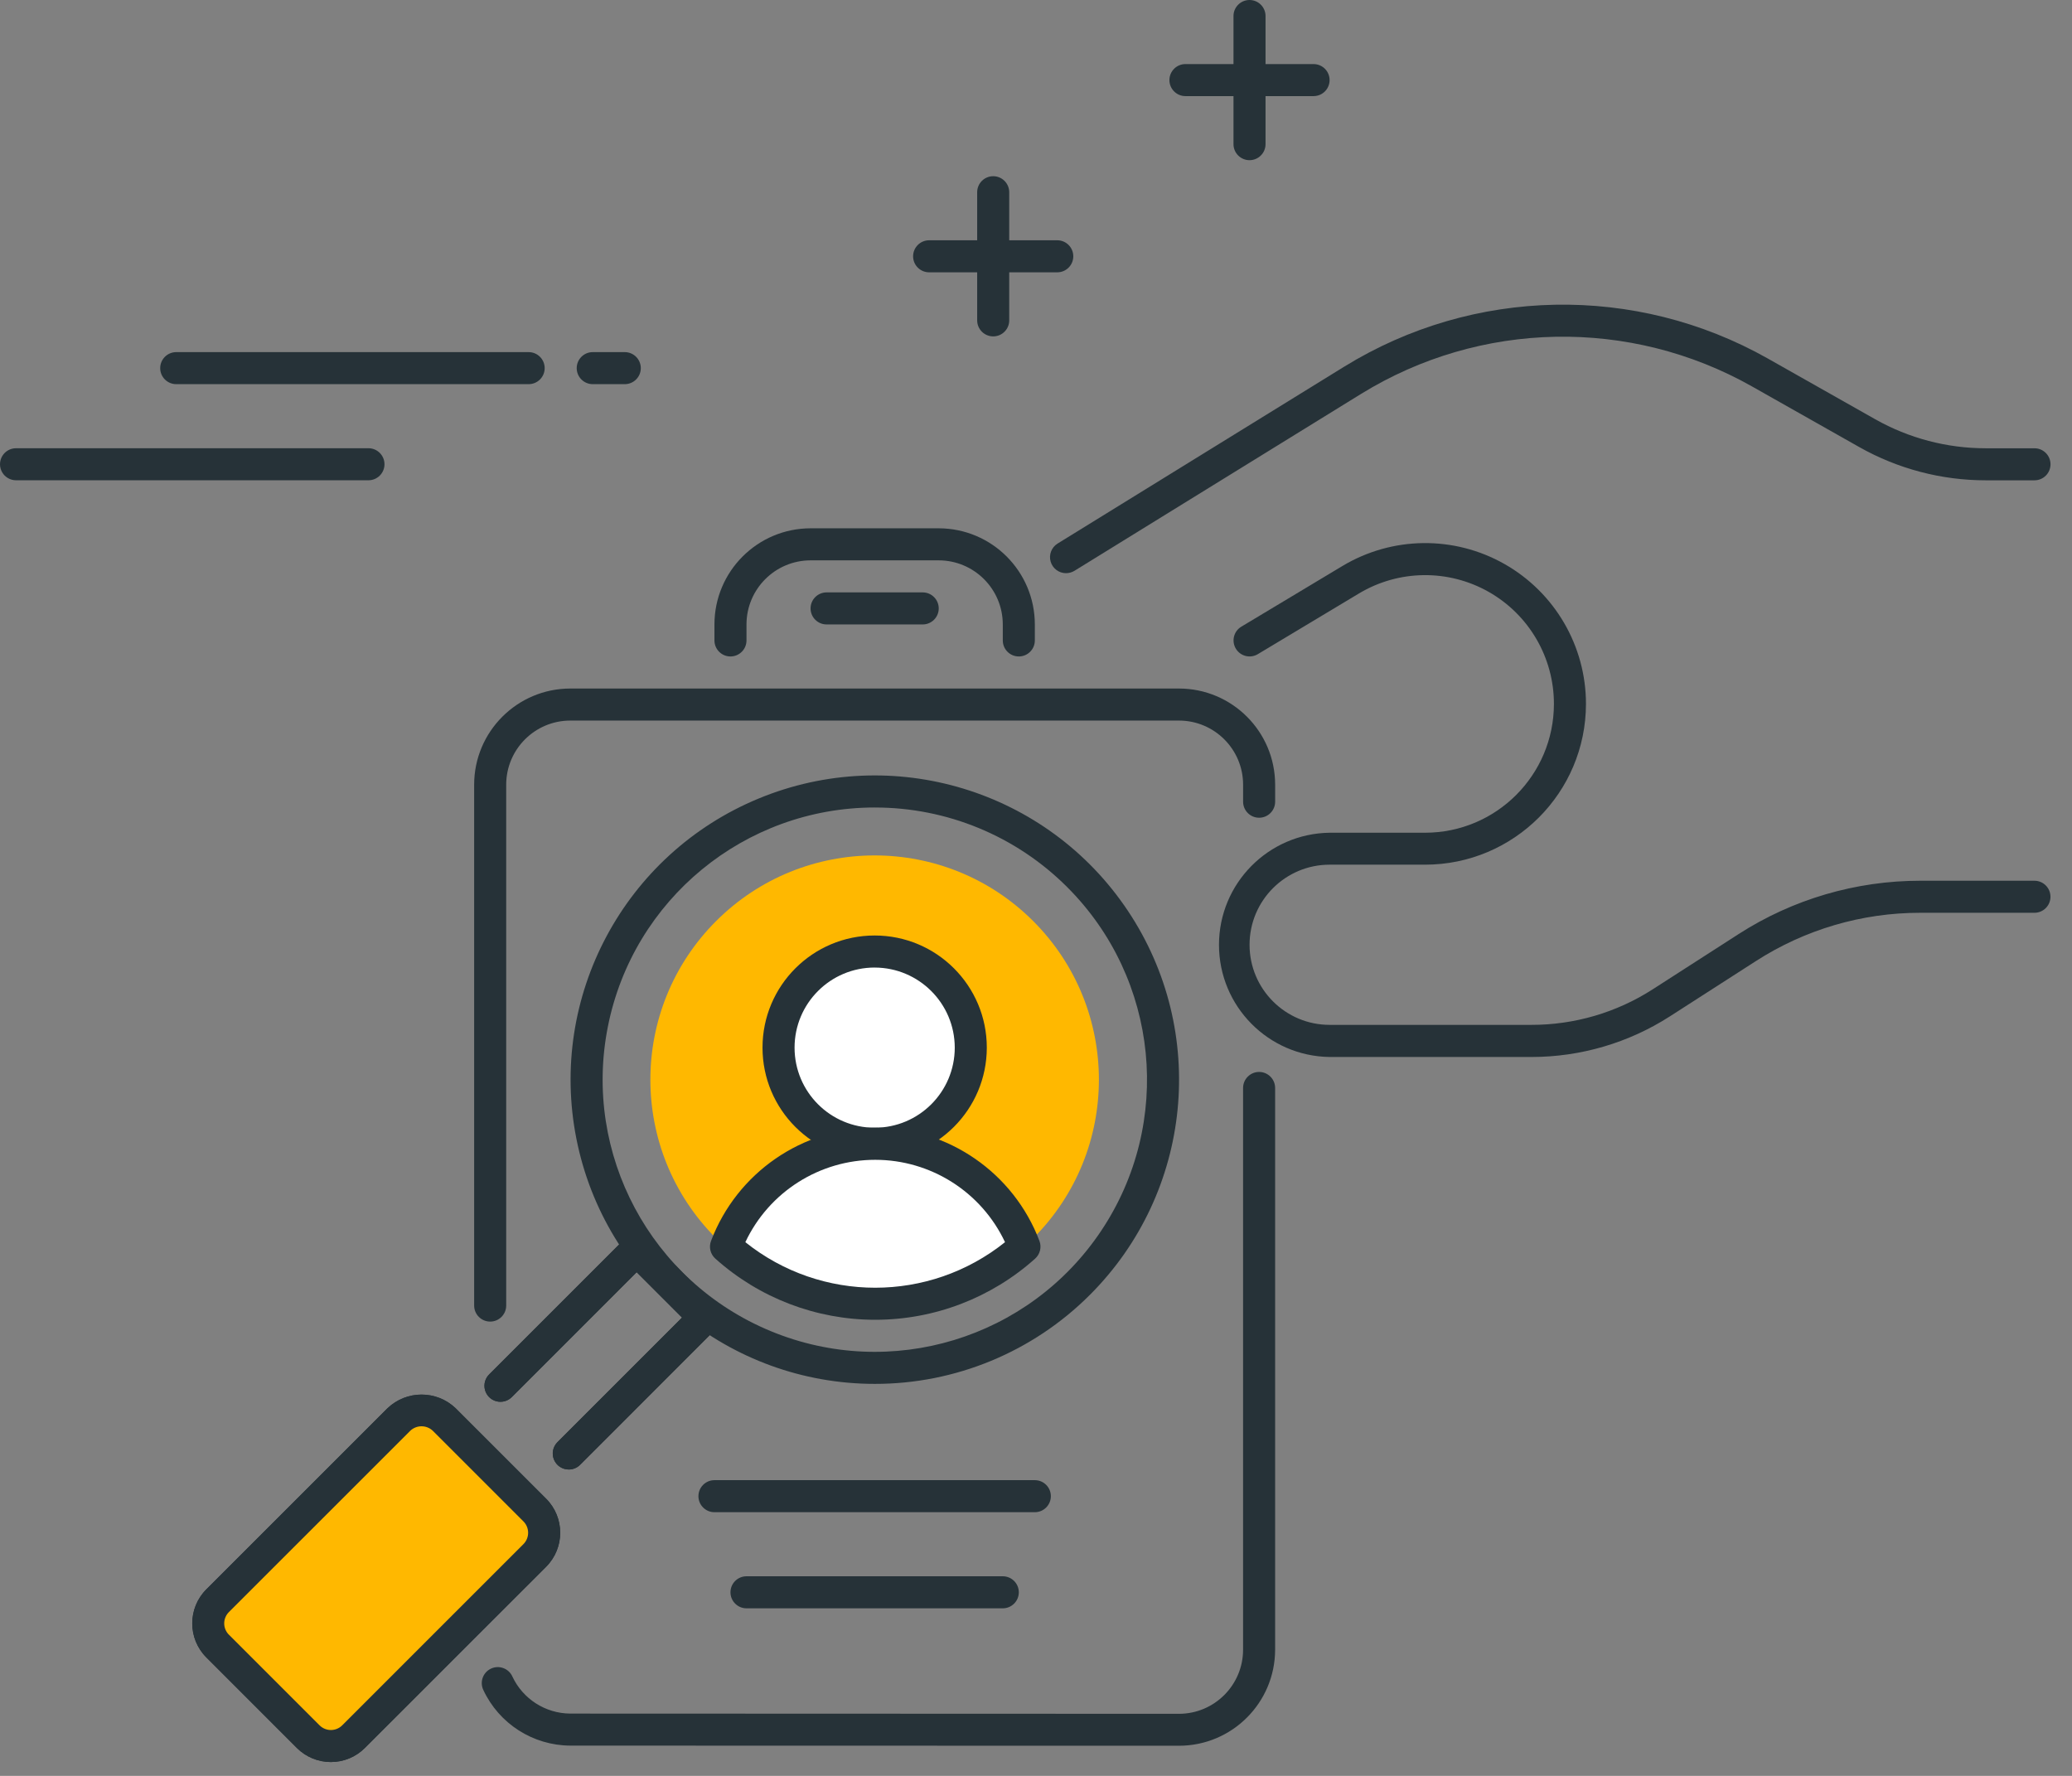 <?xml version="1.0" encoding="UTF-8"?>
<svg width="105px" height="90px" viewBox="0 0 105 90" version="1.1" xmlns="http://www.w3.org/2000/svg" xmlns:xlink="http://www.w3.org/1999/xlink">
    <rect x="0" y="0" width="105" height="90" fill="#808080" stroke="none"/>
    <title>Profile Big Icon@3x</title>
    <g id="Profile" stroke="none" stroke-width="1" fill="none" fill-rule="evenodd">
        <g id="3.1" transform="translate(-135, -136)" fill-rule="nonzero">
            <g id="Profile-Big-Icon" transform="translate(135, 136)">
                <g id="Group_8463" transform="translate(59.261, 3.247)" fill="#263238">
                    <path d="M7.306,1.624 L0.812,1.624 C0.364,1.624 0,1.26 0,0.812 C0,0.364 0.364,-8.8817842e-16 0.812,-8.8817842e-16 L7.306,-8.8817842e-16 C7.596,-8.8817842e-16 7.864,0.155 8.009,0.406 C8.154,0.657 8.154,0.967 8.009,1.218 C7.864,1.469 7.596,1.624 7.306,1.624 L7.306,1.624 Z" id="Path_13667"></path>
                </g>
                <g id="Group_8464" transform="translate(62.508, 0)" fill="#263238">
                    <path d="M0.812,8.118 C0.364,8.118 0,7.754 0,7.306 L0,0.812 C0,0.364 0.364,-8.8817842e-16 0.812,-8.8817842e-16 C1.26,-8.8817842e-16 1.624,0.364 1.624,0.812 L1.624,7.306 C1.624,7.521 1.539,7.728 1.386,7.88 C1.234,8.033 1.027,8.118 0.812,8.118 Z" id="Path_13668"></path>
                </g>
                <g id="Group_8465" transform="translate(46.272, 12.177)" fill="#263238">
                    <path d="M7.306,1.624 L0.812,1.624 C0.364,1.624 0,1.26 0,0.812 C0,0.364 0.364,0 0.812,0 L7.306,0 C7.754,0 8.118,0.364 8.118,0.812 C8.118,1.26 7.754,1.624 7.306,1.624 Z" id="Path_13669"></path>
                </g>
                <g id="Group_8466" transform="translate(49.519, 8.93)" fill="#263238">
                    <path d="M0.812,8.118 C0.597,8.118 0.39,8.032 0.238,7.88 C0.086,7.728 0,7.521 0,7.306 L0,0.812 C0,0.364 0.364,-1.77635684e-15 0.812,-1.77635684e-15 C1.26,-1.77635684e-15 1.624,0.364 1.624,0.812 L1.624,7.306 C1.624,7.521 1.539,7.728 1.386,7.88 C1.234,8.033 1.027,8.118 0.812,8.118 L0.812,8.118 Z" id="Path_13670"></path>
                </g>
                <g id="Group_8467" transform="translate(53.207, 15.439)" fill="#263238">
                    <path d="M0.813,13.609 C0.451,13.609 0.133,13.368 0.034,13.02 C-0.065,12.672 0.078,12.3 0.386,12.109 L14.906,3.147 C21.453,-0.894 29.68,-1.053 36.379,2.731 L41.821,5.808 C43.527,6.772 45.453,7.278 47.413,7.279 L49.892,7.279 C50.34,7.279 50.704,7.643 50.704,8.091 C50.704,8.539 50.34,8.903 49.892,8.903 L47.413,8.903 C45.173,8.902 42.972,8.323 41.021,7.223 L35.579,4.146 C29.396,0.652 21.802,0.798 15.759,4.528 L1.239,13.491 C1.11,13.568 0.963,13.609 0.813,13.609 L0.813,13.609 Z" id="Path_13671"></path>
                </g>
                <g id="Group_8468" transform="translate(61.698, 27.511)" fill="#263238">
                    <path d="M15.907,26.056 L5.683,26.056 C2.574,26.015 0.075,23.483 0.075,20.373 C0.075,17.264 2.574,14.732 5.683,14.691 L10.523,14.691 C14.125,14.687 17.044,11.768 17.048,8.166 C17.05,5.814 15.787,3.644 13.741,2.484 C11.695,1.325 9.183,1.356 7.167,2.566 L2.043,5.641 C1.658,5.872 1.159,5.747 0.929,5.362 C0.698,4.978 0.822,4.479 1.207,4.248 L6.331,1.173 C8.848,-0.337 11.984,-0.377 14.538,1.07 C17.093,2.517 18.672,5.225 18.672,8.161 C18.668,12.66 15.022,16.306 10.523,16.31 L5.683,16.31 C3.441,16.31 1.624,18.127 1.624,20.369 C1.624,22.611 3.441,24.428 5.683,24.428 L15.907,24.428 C18.086,24.431 20.219,23.806 22.052,22.628 L26.399,19.832 C29.148,18.062 32.349,17.122 35.618,17.124 L41.399,17.124 C41.847,17.124 42.211,17.488 42.211,17.936 C42.211,18.384 41.847,18.748 41.399,18.748 L35.617,18.748 C32.659,18.745 29.762,19.597 27.276,21.2 L22.93,23.994 C20.835,25.341 18.397,26.057 15.907,26.056 Z" id="Path_13672"></path>
                </g>
                <g id="Group_8469" transform="translate(29.225, 17.845)" fill="#263238">
                    <path d="M2.435,1.624 L0.812,1.624 C0.364,1.624 -3.55271368e-15,1.26 -3.55271368e-15,0.812 C-3.55271368e-15,0.364 0.364,0 0.812,0 L2.436,0 C2.884,0 3.248,0.364 3.248,0.812 C3.248,1.26 2.884,1.624 2.436,1.624 L2.435,1.624 Z" id="Path_13673"></path>
                </g>
                <g id="Group_8470" transform="translate(8.118, 17.845)" fill="#263238">
                    <path d="M18.672,1.624 L0.812,1.624 C0.364,1.624 -8.8817842e-16,1.26 -8.8817842e-16,0.812 C-8.8817842e-16,0.364 0.364,0 0.812,0 L18.672,0 C19.12,0 19.484,0.364 19.484,0.812 C19.484,1.26 19.12,1.624 18.672,1.624 Z" id="Path_13674"></path>
                </g>
                <g id="Group_8471" transform="translate(-0, 22.716)" fill="#263238">
                    <path d="M18.672,1.624 L0.812,1.624 C0.522,1.624 0.254,1.469 0.109,1.218 C-0.036,0.967 -0.036,0.657 0.109,0.406 C0.254,0.155 0.522,0 0.812,0 L18.672,0 C19.12,0 19.484,0.364 19.484,0.812 C19.484,1.26 19.12,1.624 18.672,1.624 Z" id="Path_13675"></path>
                </g>
                <g id="Group_8472" transform="translate(28.905, 39.3)" fill="#263238">
                    <path d="M15.418,30.834 C8.063,30.829 1.736,25.63 0.305,18.415 C-1.125,11.201 2.74,3.981 9.537,1.17 C16.333,-1.641 24.169,0.741 28.251,6.859 C32.334,12.976 31.527,21.126 26.324,26.324 C23.433,29.217 19.508,30.84 15.418,30.834 Z M15.418,1.623 C8.838,1.628 3.177,6.28 1.898,12.734 C0.619,19.188 4.076,25.648 10.157,28.162 C16.238,30.677 23.248,28.546 26.9,23.073 C30.553,17.6 29.831,10.308 25.176,5.658 C22.589,3.069 19.078,1.617 15.418,1.624 L15.418,1.623 Z" id="Path_13676"></path>
                </g>
                <g id="Group_8473" transform="translate(28.25, 38.644)" fill="#FFB800">
                    <circle id="Ellipse_1854" transform="translate(16.073, 16.073) rotate(-45) translate(-16.073, -16.073) " cx="16.073" cy="16.073" r="11.365"></circle>
                </g>
                <g id="Group_8474" transform="translate(23.567, 62.526)" fill="#263238">
                    <path d="M5.257,11.947 C4.928,11.948 4.632,11.75 4.506,11.447 C4.38,11.144 4.449,10.794 4.682,10.562 L10.996,4.248 L8.696,1.948 L2.382,8.264 C2.179,8.477 1.876,8.564 1.59,8.49 C1.305,8.416 1.082,8.193 1.008,7.908 C0.934,7.622 1.021,7.319 1.234,7.116 L8.123,0.227 C8.445,-0.078 8.949,-0.078 9.271,0.227 L12.716,3.672 C13.033,3.989 13.033,4.503 12.716,4.82 L5.83,11.71 C5.678,11.862 5.472,11.947 5.257,11.947 L5.257,11.947 Z" id="Path_13677"></path>
                </g>
                <g id="Group_8475" transform="translate(9.743, 70.674)" fill="#263238">
                    <path d="M7.025,18.624 C6.379,18.625 5.759,18.369 5.302,17.913 L0.711,13.32 L0.711,13.32 C-0.238,12.368 -0.238,10.827 0.711,9.875 L9.898,0.69 C10.863,-0.227 12.377,-0.227 13.342,0.69 L17.935,5.282 C18.883,6.234 18.883,7.774 17.935,8.726 L8.748,17.91 C8.292,18.368 7.672,18.625 7.025,18.624 Z M1.859,12.172 L6.451,16.764 C6.768,17.081 7.282,17.081 7.599,16.764 L16.784,7.579 C17.099,7.261 17.099,6.749 16.784,6.431 L12.192,1.839 C11.871,1.532 11.365,1.532 11.044,1.839 L1.857,11.024 C1.705,11.176 1.619,11.383 1.619,11.598 C1.619,11.813 1.705,12.02 1.857,12.172 L1.859,12.172 Z" id="Path_13678"></path>
                </g>
                <g id="Group_8476" transform="translate(23.567, 62.526)" fill="#263238">
                    <path d="M5.257,11.947 C4.928,11.948 4.632,11.75 4.506,11.447 C4.38,11.144 4.449,10.794 4.682,10.562 L10.996,4.248 L8.696,1.948 L2.382,8.264 C2.179,8.477 1.876,8.564 1.59,8.49 C1.305,8.416 1.082,8.193 1.008,7.908 C0.934,7.622 1.021,7.319 1.234,7.116 L8.123,0.227 C8.445,-0.078 8.949,-0.078 9.271,0.227 L12.716,3.672 C13.033,3.989 13.033,4.503 12.716,4.82 L5.83,11.71 C5.678,11.862 5.472,11.947 5.257,11.947 L5.257,11.947 Z" id="Path_13679"></path>
                </g>
                <g id="Group_8477" transform="translate(9.743, 70.674)">
                    <path d="M1.286,12.747 L5.878,17.339 C6.182,17.645 6.596,17.817 7.028,17.817 C7.46,17.817 7.874,17.645 8.178,17.339 L17.363,8.154 C17.669,7.85 17.841,7.436 17.841,7.004 C17.841,6.572 17.669,6.158 17.363,5.854 L12.771,1.262 C12.467,0.956 12.053,0.784 11.621,0.784 C11.189,0.784 10.775,0.956 10.471,1.262 L1.286,10.451 C0.981,10.755 0.81,11.168 0.81,11.599 C0.81,12.03 0.981,12.443 1.286,12.747 L1.286,12.747 Z" id="Path_13680" fill="#FFB800"></path>
                    <path d="M7.025,18.624 C6.379,18.625 5.759,18.369 5.302,17.913 L0.711,13.32 L0.711,13.32 C-0.238,12.368 -0.238,10.827 0.711,9.875 L9.898,0.69 C10.863,-0.227 12.377,-0.227 13.342,0.69 L17.935,5.282 C18.883,6.234 18.883,7.774 17.935,8.726 L8.748,17.91 C8.292,18.368 7.672,18.625 7.025,18.624 Z M1.859,12.172 L6.451,16.764 C6.768,17.081 7.282,17.081 7.599,16.764 L16.784,7.579 C17.099,7.261 17.099,6.749 16.784,6.431 L12.192,1.839 C11.871,1.532 11.365,1.532 11.044,1.839 L1.857,11.024 C1.705,11.176 1.619,11.383 1.619,11.598 C1.619,11.813 1.705,12.02 1.857,12.172 L1.859,12.172 Z" id="Path_13681" fill="#263238"></path>
                </g>
                <g id="Group_8478" transform="translate(24.414, 54.325)" fill="#263238">
                    <path d="M35.333,34.148 L4.483,34.141 C2.591,34.131 0.875,33.031 0.076,31.316 C-0.113,30.91 0.063,30.427 0.469,30.238 C0.875,30.049 1.358,30.225 1.547,30.631 C2.079,31.775 3.222,32.51 4.484,32.518 L35.333,32.529 C37.125,32.527 38.578,31.074 38.58,29.282 L38.58,0.812 C38.58,0.364 38.944,-7.10542736e-15 39.392,-7.10542736e-15 C39.84,-7.10542736e-15 40.204,0.364 40.204,0.812 L40.204,29.277 C40.201,31.966 38.022,34.145 35.333,34.148 Z" id="Path_13682"></path>
                </g>
                <g id="Group_8479" transform="translate(24.028, 34.893)" fill="#263238">
                    <path d="M0.812,32.084 C0.364,32.084 -1.77635684e-15,31.72 -1.77635684e-15,31.272 L-1.77635684e-15,4.872 C0.003,2.183 2.182,0.004 4.871,0.001 L35.72,0.001 C38.409,0.004 40.588,2.183 40.591,4.872 L40.591,5.737 C40.591,6.185 40.227,6.549 39.779,6.549 C39.331,6.549 38.967,6.185 38.967,5.737 L38.967,4.872 C38.965,3.08 37.512,1.627 35.72,1.625 L4.871,1.625 C3.079,1.627 1.626,3.08 1.624,4.872 L1.624,31.272 C1.624,31.72 1.26,32.084 0.812,32.084 Z" id="Path_13683"></path>
                </g>
                <g id="Group_8480" transform="translate(38.641, 47.411)">
                    <circle id="Ellipse_1855" fill="#FFFFFF" cx="5.683" cy="5.683" r="4.871"></circle>
                    <path d="M5.683,11.365 C2.544,11.365 0,8.821 0,5.682 C0,2.543 2.544,-0.001 5.683,-0.001 C8.822,-0.001 11.366,2.543 11.366,5.682 C11.363,8.819 8.82,11.362 5.683,11.365 Z M5.683,1.623 C3.441,1.623 1.624,3.44 1.624,5.682 C1.624,7.924 3.441,9.741 5.683,9.741 C7.925,9.741 9.742,7.924 9.742,5.682 C9.739,3.442 7.923,1.627 5.683,1.624 L5.683,1.623 Z" id="Path_13684" fill="#263238"></path>
                </g>
                <g id="Group_8481" transform="translate(35.977, 56.153)">
                    <path d="M8.374,1.811 C5.015,1.815 2.007,3.892 0.813,7.031 C5.119,10.879 11.629,10.879 15.935,7.031 C14.741,3.892 11.733,1.815 8.374,1.811 Z" id="Path_13685" fill="#FFFFFF"></path>
                    <path d="M8.373,10.732 C5.383,10.732 2.499,9.628 0.273,7.632 C0.02,7.406 -0.066,7.048 0.057,6.732 C1.37,3.277 4.681,0.994 8.377,0.994 C12.072,0.994 15.383,3.277 16.696,6.732 C16.817,7.048 16.731,7.405 16.48,7.632 C14.252,9.629 11.365,10.733 8.373,10.732 L8.373,10.732 Z M1.794,6.799 C5.64,9.877 11.107,9.877 14.953,6.799 C13.753,4.251 11.19,2.625 8.373,2.625 C5.557,2.625 2.994,4.251 1.794,6.799 L1.794,6.799 Z" id="Path_13686" fill="#263238"></path>
                </g>
                <g id="Group_8482" transform="translate(36.205, 26.775)" fill="#263238">
                    <path d="M15.424,6.494 C14.976,6.494 14.612,6.13 14.612,5.682 L14.612,4.87 C14.61,3.078 13.157,1.625 11.365,1.623 L4.871,1.623 C3.079,1.625 1.626,3.078 1.624,4.87 L1.624,5.682 C1.624,6.13 1.26,6.494 0.812,6.494 C0.364,6.494 -3.55271368e-15,6.13 -3.55271368e-15,5.682 L-3.55271368e-15,4.87 C0.003,2.181 2.182,0.002 4.871,-0.001 L11.365,-0.001 C14.054,0.002 16.233,2.181 16.236,4.87 L16.236,5.682 C16.236,5.897 16.151,6.104 15.998,6.256 C15.846,6.409 15.639,6.494 15.424,6.494 L15.424,6.494 Z" id="Path_13687"></path>
                </g>
                <g id="Group_8483" transform="translate(41.076, 30.022)" fill="#263238">
                    <path d="M5.683,1.624 L0.812,1.624 C0.364,1.624 -3.55271368e-15,1.26 -3.55271368e-15,0.812 C-3.55271368e-15,0.364 0.364,-3.55271368e-15 0.812,-3.55271368e-15 L5.683,-3.55271368e-15 C6.131,-3.55271368e-15 6.495,0.364 6.495,0.812 C6.495,1.26 6.131,1.624 5.683,1.624 L5.683,1.624 Z" id="Path_13688"></path>
                </g>
                <g id="Group_8484" transform="translate(35.393, 75.013)" fill="#263238">
                    <path d="M17.048,1.624 L0.812,1.624 C0.364,1.624 -3.55271368e-15,1.26 -3.55271368e-15,0.812 C-3.55271368e-15,0.364 0.364,0 0.812,0 L17.048,0 C17.496,0 17.86,0.364 17.86,0.812 C17.86,1.26 17.496,1.624 17.048,1.624 Z" id="Path_13689"></path>
                </g>
                <g id="Group_8485" transform="translate(37.017, 79.884)" fill="#263238">
                    <path d="M13.8,1.624 L0.812,1.624 C0.364,1.624 -3.55271368e-15,1.26 -3.55271368e-15,0.812 C-3.55271368e-15,0.364 0.364,0 0.812,0 L13.8,0 C14.248,0 14.612,0.364 14.612,0.812 C14.612,1.26 14.248,1.624 13.8,1.624 Z" id="Path_13690"></path>
                </g>
            </g>
        </g>
    </g>
</svg>